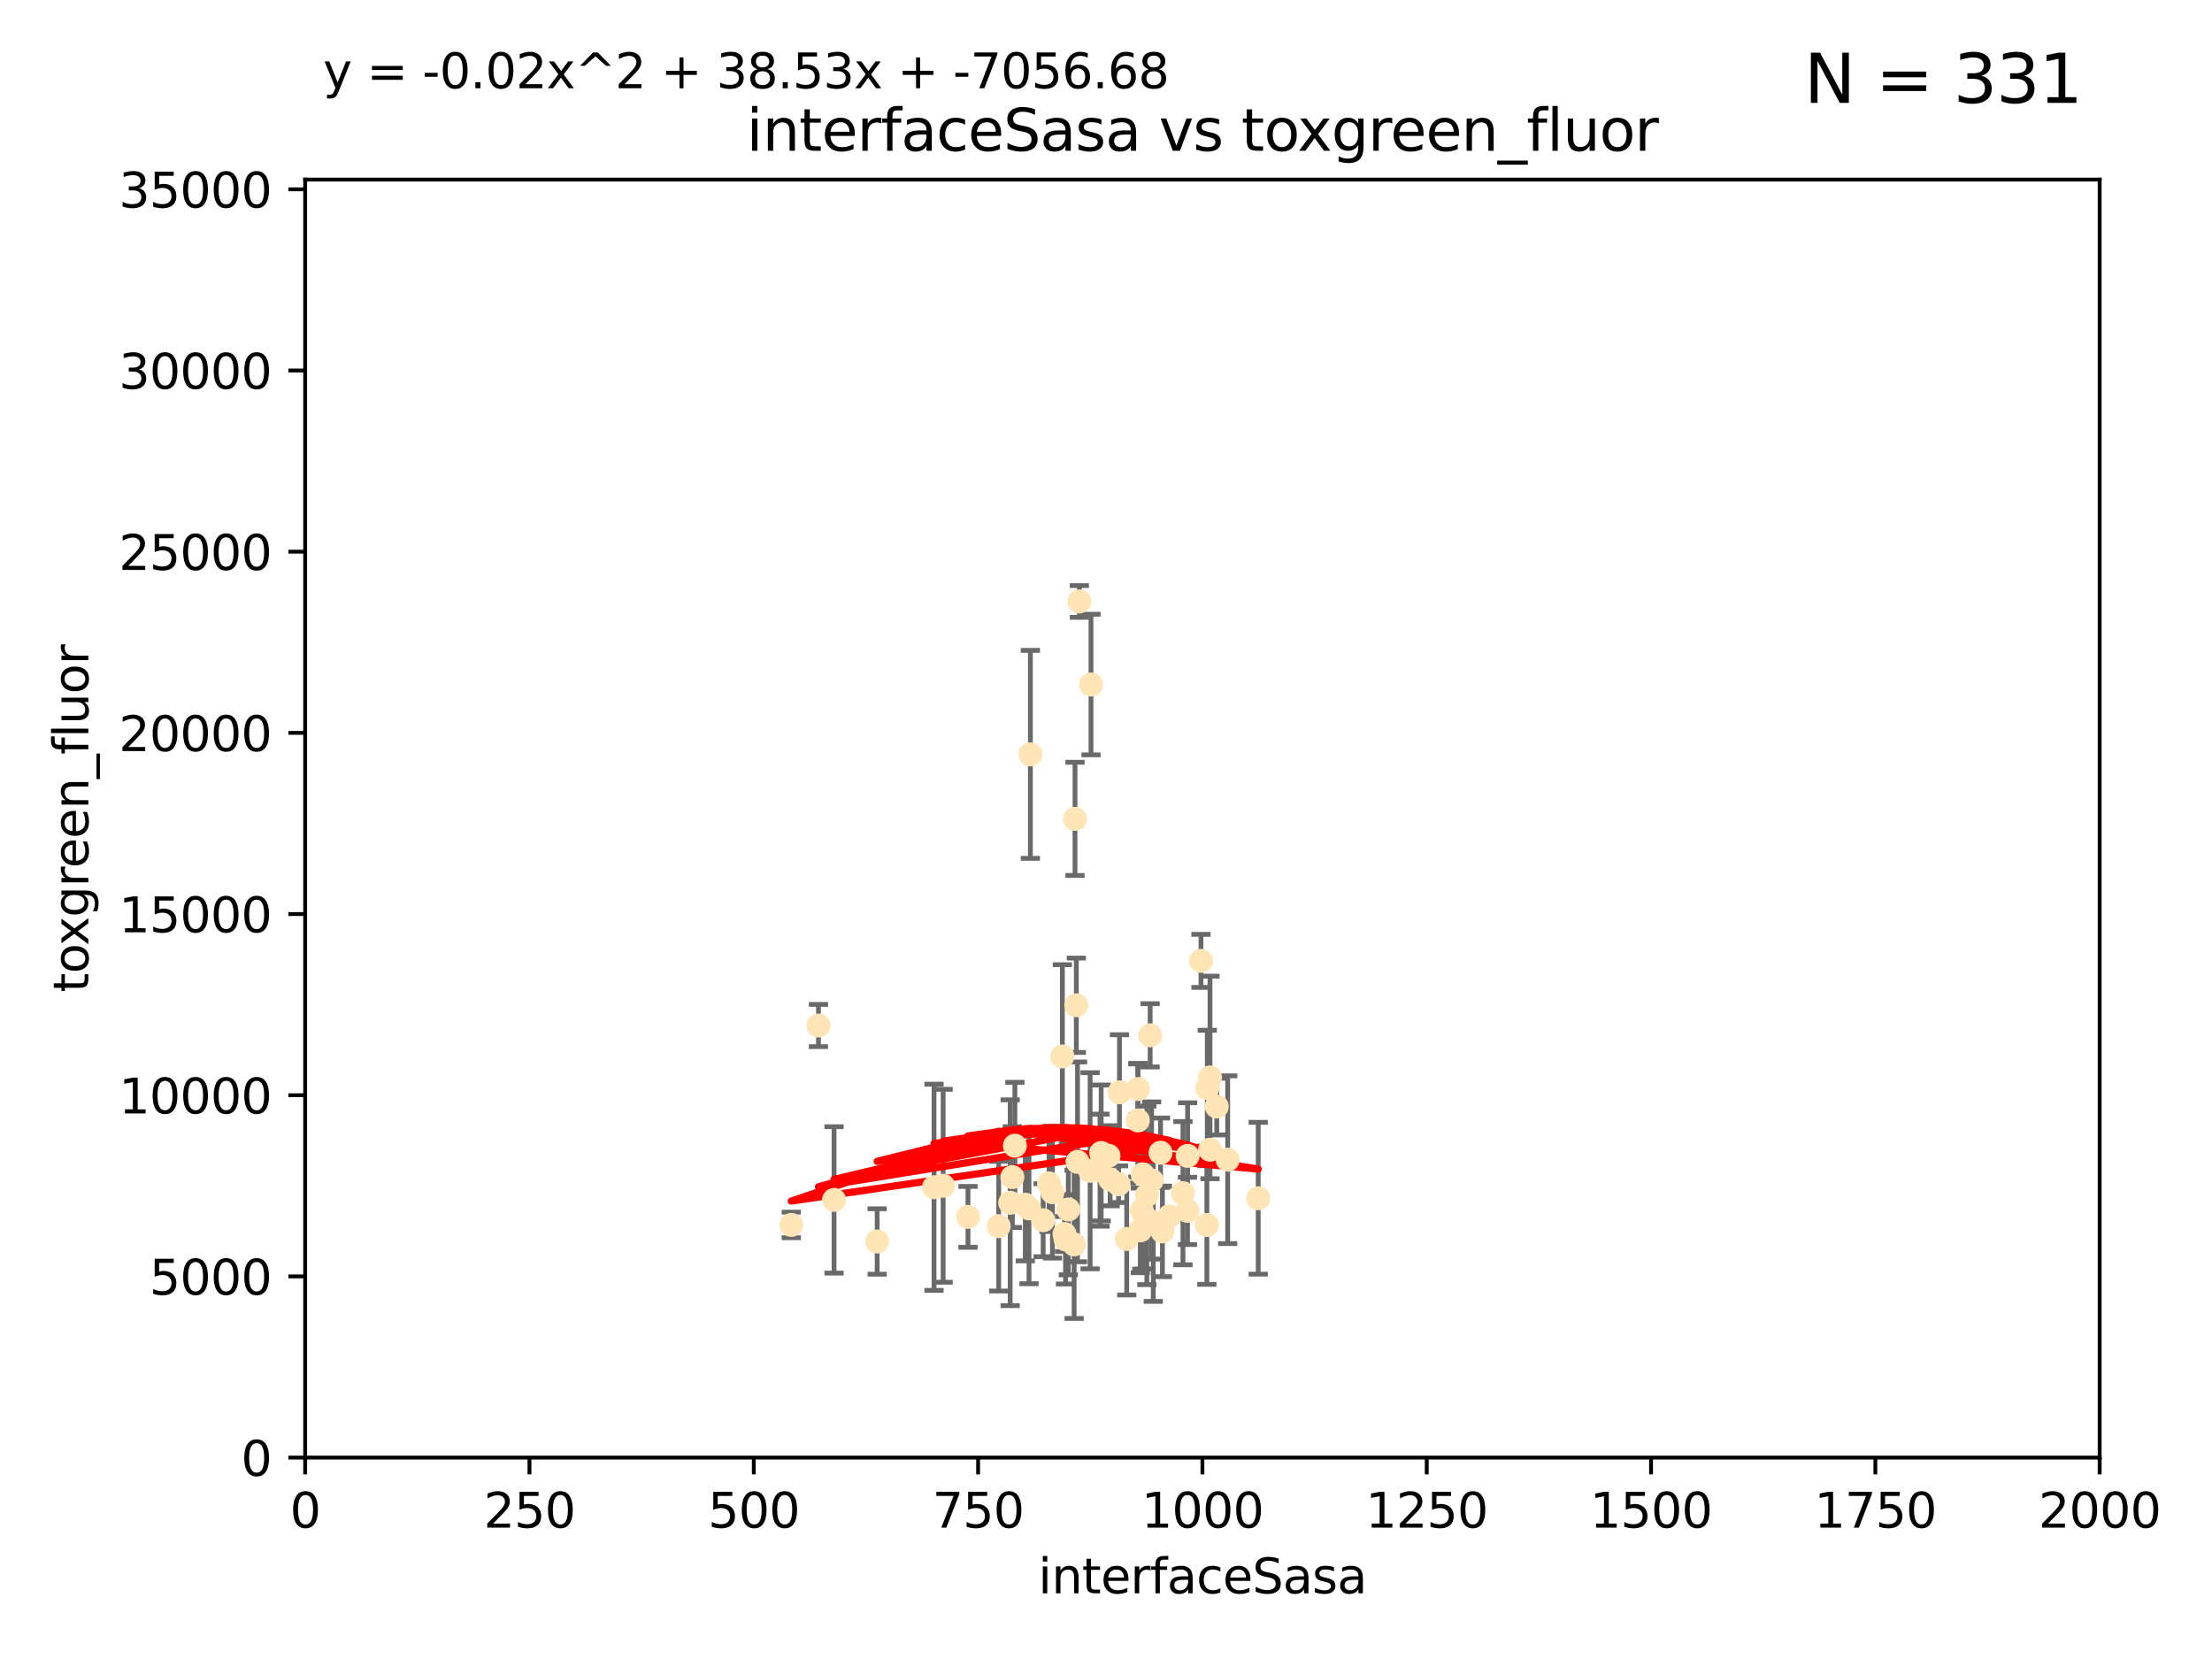<?xml version="1.0" encoding="utf-8" standalone="no"?>
<!DOCTYPE svg PUBLIC "-//W3C//DTD SVG 1.1//EN"
  "http://www.w3.org/Graphics/SVG/1.1/DTD/svg11.dtd">
<svg xmlns:xlink="http://www.w3.org/1999/xlink" width="460.8pt" height="345.6pt" viewBox="0 0 460.8 345.6" xmlns="http://www.w3.org/2000/svg" version="1.1">
 <defs>
  <style type="text/css">*{stroke-linejoin: round; stroke-linecap: butt}</style>
 </defs>
 <g id="figure_1">
  <g id="patch_1">
   <path d="M 0 345.6 
L 460.8 345.6 
L 460.8 0 
L 0 0 
z
" style="fill: #ffffff"/>
  </g>
  <g id="axes_1">
   <g id="patch_2">
    <path d="M 63.571 303.64 
L 437.4 303.64 
L 437.4 37.411 
L 63.571 37.411 
z
" style="fill: #ffffff"/>
   </g>
   <g id="PathCollection_1">
    <defs>
     <path id="m0c3962b3e9" d="M 0 1.118 
C 0.297 1.118 0.581 1 0.791 0.791 
C 1 0.581 1.118 0.297 1.118 0 
C 1.118 -0.297 1 -0.581 0.791 -0.791 
C 0.581 -1 0.297 -1.118 0 -1.118 
C -0.297 -1.118 -0.581 -1 -0.791 -0.791 
C -1 -0.581 -1.118 -0.297 -1.118 0 
C -1.118 0.297 -1 0.581 -0.791 0.791 
C -0.581 1 -0.297 1.118 0 1.118 
z
" style="stroke: #ffe4b5"/>
    </defs>
    <g clip-path="url(#p4cddb6aba0)">
     <use xlink:href="#m0c3962b3e9" x="253.473" y="230.512" style="fill: #ffe4b5; stroke: #ffe4b5"/>
     <use xlink:href="#m0c3962b3e9" x="224.852" y="125.293" style="fill: #ffe4b5; stroke: #ffe4b5"/>
     <use xlink:href="#m0c3962b3e9" x="227.273" y="142.599" style="fill: #ffe4b5; stroke: #ffe4b5"/>
     <use xlink:href="#m0c3962b3e9" x="247.374" y="252.25" style="fill: #ffe4b5; stroke: #ffe4b5"/>
     <use xlink:href="#m0c3962b3e9" x="238.555" y="253.578" style="fill: #ffe4b5; stroke: #ffe4b5"/>
     <use xlink:href="#m0c3962b3e9" x="239.596" y="215.675" style="fill: #ffe4b5; stroke: #ffe4b5"/>
     <use xlink:href="#m0c3962b3e9" x="224.217" y="209.418" style="fill: #ffe4b5; stroke: #ffe4b5"/>
     <use xlink:href="#m0c3962b3e9" x="250.185" y="200.169" style="fill: #ffe4b5; stroke: #ffe4b5"/>
     <use xlink:href="#m0c3962b3e9" x="240.248" y="254.736" style="fill: #ffe4b5; stroke: #ffe4b5"/>
     <use xlink:href="#m0c3962b3e9" x="238.048" y="244.641" style="fill: #ffe4b5; stroke: #ffe4b5"/>
     <use xlink:href="#m0c3962b3e9" x="233.018" y="246.695" style="fill: #ffe4b5; stroke: #ffe4b5"/>
     <use xlink:href="#m0c3962b3e9" x="251.411" y="255.194" style="fill: #ffe4b5; stroke: #ffe4b5"/>
     <use xlink:href="#m0c3962b3e9" x="252.078" y="239.511" style="fill: #ffe4b5; stroke: #ffe4b5"/>
     <use xlink:href="#m0c3962b3e9" x="237.861" y="252.168" style="fill: #ffe4b5; stroke: #ffe4b5"/>
     <use xlink:href="#m0c3962b3e9" x="224.465" y="242.038" style="fill: #ffe4b5; stroke: #ffe4b5"/>
     <use xlink:href="#m0c3962b3e9" x="218.533" y="246.526" style="fill: #ffe4b5; stroke: #ffe4b5"/>
     <use xlink:href="#m0c3962b3e9" x="201.651" y="253.493" style="fill: #ffe4b5; stroke: #ffe4b5"/>
     <use xlink:href="#m0c3962b3e9" x="211.421" y="238.667" style="fill: #ffe4b5; stroke: #ffe4b5"/>
     <use xlink:href="#m0c3962b3e9" x="221.312" y="220.081" style="fill: #ffe4b5; stroke: #ffe4b5"/>
     <use xlink:href="#m0c3962b3e9" x="237.058" y="226.862" style="fill: #ffe4b5; stroke: #ffe4b5"/>
     <use xlink:href="#m0c3962b3e9" x="221.764" y="257.071" style="fill: #ffe4b5; stroke: #ffe4b5"/>
     <use xlink:href="#m0c3962b3e9" x="247.402" y="240.784" style="fill: #ffe4b5; stroke: #ffe4b5"/>
     <use xlink:href="#m0c3962b3e9" x="255.751" y="241.585" style="fill: #ffe4b5; stroke: #ffe4b5"/>
     <use xlink:href="#m0c3962b3e9" x="229.159" y="243.768" style="fill: #ffe4b5; stroke: #ffe4b5"/>
     <use xlink:href="#m0c3962b3e9" x="231.261" y="245.717" style="fill: #ffe4b5; stroke: #ffe4b5"/>
     <use xlink:href="#m0c3962b3e9" x="252.065" y="224.454" style="fill: #ffe4b5; stroke: #ffe4b5"/>
     <use xlink:href="#m0c3962b3e9" x="251.502" y="226.673" style="fill: #ffe4b5; stroke: #ffe4b5"/>
     <use xlink:href="#m0c3962b3e9" x="210.895" y="245.207" style="fill: #ffe4b5; stroke: #ffe4b5"/>
     <use xlink:href="#m0c3962b3e9" x="239.906" y="245.916" style="fill: #ffe4b5; stroke: #ffe4b5"/>
     <use xlink:href="#m0c3962b3e9" x="229.394" y="240.184" style="fill: #ffe4b5; stroke: #ffe4b5"/>
     <use xlink:href="#m0c3962b3e9" x="173.746" y="249.966" style="fill: #ffe4b5; stroke: #ffe4b5"/>
     <use xlink:href="#m0c3962b3e9" x="219.247" y="248.35" style="fill: #ffe4b5; stroke: #ffe4b5"/>
     <use xlink:href="#m0c3962b3e9" x="241.762" y="240.133" style="fill: #ffe4b5; stroke: #ffe4b5"/>
     <use xlink:href="#m0c3962b3e9" x="234.716" y="258.105" style="fill: #ffe4b5; stroke: #ffe4b5"/>
     <use xlink:href="#m0c3962b3e9" x="237.033" y="233.405" style="fill: #ffe4b5; stroke: #ffe4b5"/>
     <use xlink:href="#m0c3962b3e9" x="214.649" y="157.149" style="fill: #ffe4b5; stroke: #ffe4b5"/>
     <use xlink:href="#m0c3962b3e9" x="214.363" y="251.723" style="fill: #ffe4b5; stroke: #ffe4b5"/>
     <use xlink:href="#m0c3962b3e9" x="196.473" y="247.017" style="fill: #ffe4b5; stroke: #ffe4b5"/>
     <use xlink:href="#m0c3962b3e9" x="262.108" y="249.617" style="fill: #ffe4b5; stroke: #ffe4b5"/>
     <use xlink:href="#m0c3962b3e9" x="210.441" y="250.554" style="fill: #ffe4b5; stroke: #ffe4b5"/>
     <use xlink:href="#m0c3962b3e9" x="223.944" y="170.586" style="fill: #ffe4b5; stroke: #ffe4b5"/>
     <use xlink:href="#m0c3962b3e9" x="230.927" y="240.771" style="fill: #ffe4b5; stroke: #ffe4b5"/>
     <use xlink:href="#m0c3962b3e9" x="242.155" y="256.522" style="fill: #ffe4b5; stroke: #ffe4b5"/>
     <use xlink:href="#m0c3962b3e9" x="217.308" y="254.193" style="fill: #ffe4b5; stroke: #ffe4b5"/>
     <use xlink:href="#m0c3962b3e9" x="233.207" y="227.553" style="fill: #ffe4b5; stroke: #ffe4b5"/>
     <use xlink:href="#m0c3962b3e9" x="238.906" y="249.018" style="fill: #ffe4b5; stroke: #ffe4b5"/>
     <use xlink:href="#m0c3962b3e9" x="243.585" y="253.376" style="fill: #ffe4b5; stroke: #ffe4b5"/>
     <use xlink:href="#m0c3962b3e9" x="237.544" y="256.316" style="fill: #ffe4b5; stroke: #ffe4b5"/>
     <use xlink:href="#m0c3962b3e9" x="170.501" y="213.635" style="fill: #ffe4b5; stroke: #ffe4b5"/>
     <use xlink:href="#m0c3962b3e9" x="213.589" y="250.957" style="fill: #ffe4b5; stroke: #ffe4b5"/>
     <use xlink:href="#m0c3962b3e9" x="223.762" y="259.223" style="fill: #ffe4b5; stroke: #ffe4b5"/>
     <use xlink:href="#m0c3962b3e9" x="227.093" y="243.894" style="fill: #ffe4b5; stroke: #ffe4b5"/>
     <use xlink:href="#m0c3962b3e9" x="194.576" y="247.324" style="fill: #ffe4b5; stroke: #ffe4b5"/>
     <use xlink:href="#m0c3962b3e9" x="221.968" y="258.18" style="fill: #ffe4b5; stroke: #ffe4b5"/>
     <use xlink:href="#m0c3962b3e9" x="182.727" y="258.627" style="fill: #ffe4b5; stroke: #ffe4b5"/>
     <use xlink:href="#m0c3962b3e9" x="208.05" y="255.432" style="fill: #ffe4b5; stroke: #ffe4b5"/>
     <use xlink:href="#m0c3962b3e9" x="164.838" y="255.174" style="fill: #ffe4b5; stroke: #ffe4b5"/>
     <use xlink:href="#m0c3962b3e9" x="246.431" y="248.558" style="fill: #ffe4b5; stroke: #ffe4b5"/>
     <use xlink:href="#m0c3962b3e9" x="222.546" y="251.956" style="fill: #ffe4b5; stroke: #ffe4b5"/>
    </g>
   </g>
   <g id="matplotlib.axis_1">
    <g id="xtick_1">
     <g id="line2d_1">
      <defs>
       <path id="m7c29ebf2fd" d="M 0 0 
L 0 3.5 
" style="stroke: #000000; stroke-width: 0.8"/>
      </defs>
      <g>
       <use xlink:href="#m7c29ebf2fd" x="63.571" y="303.64" style="stroke: #000000; stroke-width: 0.8"/>
      </g>
     </g>
     <g id="text_1">
      <!-- 0 -->
      <g transform="translate(60.39 318.238)scale(0.1 -0.1)">
       <defs>
        <path id="DejaVuSans-30" d="M 2034 4250 
Q 1547 4250 1301 3770 
Q 1056 3291 1056 2328 
Q 1056 1369 1301 889 
Q 1547 409 2034 409 
Q 2525 409 2770 889 
Q 3016 1369 3016 2328 
Q 3016 3291 2770 3770 
Q 2525 4250 2034 4250 
z
M 2034 4750 
Q 2819 4750 3233 4129 
Q 3647 3509 3647 2328 
Q 3647 1150 3233 529 
Q 2819 -91 2034 -91 
Q 1250 -91 836 529 
Q 422 1150 422 2328 
Q 422 3509 836 4129 
Q 1250 4750 2034 4750 
z
" transform="scale(0.016)"/>
       </defs>
       <use xlink:href="#DejaVuSans-30"/>
      </g>
     </g>
    </g>
    <g id="xtick_2">
     <g id="line2d_2">
      <g>
       <use xlink:href="#m7c29ebf2fd" x="110.3" y="303.64" style="stroke: #000000; stroke-width: 0.8"/>
      </g>
     </g>
     <g id="text_2">
      <!-- 250 -->
      <g transform="translate(100.756 318.238)scale(0.1 -0.1)">
       <defs>
        <path id="DejaVuSans-32" d="M 1228 531 
L 3431 531 
L 3431 0 
L 469 0 
L 469 531 
Q 828 903 1448 1529 
Q 2069 2156 2228 2338 
Q 2531 2678 2651 2914 
Q 2772 3150 2772 3378 
Q 2772 3750 2511 3984 
Q 2250 4219 1831 4219 
Q 1534 4219 1204 4116 
Q 875 4013 500 3803 
L 500 4441 
Q 881 4594 1212 4672 
Q 1544 4750 1819 4750 
Q 2544 4750 2975 4387 
Q 3406 4025 3406 3419 
Q 3406 3131 3298 2873 
Q 3191 2616 2906 2266 
Q 2828 2175 2409 1742 
Q 1991 1309 1228 531 
z
" transform="scale(0.016)"/>
        <path id="DejaVuSans-35" d="M 691 4666 
L 3169 4666 
L 3169 4134 
L 1269 4134 
L 1269 2991 
Q 1406 3038 1543 3061 
Q 1681 3084 1819 3084 
Q 2600 3084 3056 2656 
Q 3513 2228 3513 1497 
Q 3513 744 3044 326 
Q 2575 -91 1722 -91 
Q 1428 -91 1123 -41 
Q 819 9 494 109 
L 494 744 
Q 775 591 1075 516 
Q 1375 441 1709 441 
Q 2250 441 2565 725 
Q 2881 1009 2881 1497 
Q 2881 1984 2565 2268 
Q 2250 2553 1709 2553 
Q 1456 2553 1204 2497 
Q 953 2441 691 2322 
L 691 4666 
z
" transform="scale(0.016)"/>
       </defs>
       <use xlink:href="#DejaVuSans-32"/>
       <use xlink:href="#DejaVuSans-35" x="63.623"/>
       <use xlink:href="#DejaVuSans-30" x="127.246"/>
      </g>
     </g>
    </g>
    <g id="xtick_3">
     <g id="line2d_3">
      <g>
       <use xlink:href="#m7c29ebf2fd" x="157.028" y="303.64" style="stroke: #000000; stroke-width: 0.8"/>
      </g>
     </g>
     <g id="text_3">
      <!-- 500 -->
      <g transform="translate(147.485 318.238)scale(0.1 -0.1)">
       <use xlink:href="#DejaVuSans-35"/>
       <use xlink:href="#DejaVuSans-30" x="63.623"/>
       <use xlink:href="#DejaVuSans-30" x="127.246"/>
      </g>
     </g>
    </g>
    <g id="xtick_4">
     <g id="line2d_4">
      <g>
       <use xlink:href="#m7c29ebf2fd" x="203.757" y="303.64" style="stroke: #000000; stroke-width: 0.8"/>
      </g>
     </g>
     <g id="text_4">
      <!-- 750 -->
      <g transform="translate(194.213 318.238)scale(0.1 -0.1)">
       <defs>
        <path id="DejaVuSans-37" d="M 525 4666 
L 3525 4666 
L 3525 4397 
L 1831 0 
L 1172 0 
L 2766 4134 
L 525 4134 
L 525 4666 
z
" transform="scale(0.016)"/>
       </defs>
       <use xlink:href="#DejaVuSans-37"/>
       <use xlink:href="#DejaVuSans-35" x="63.623"/>
       <use xlink:href="#DejaVuSans-30" x="127.246"/>
      </g>
     </g>
    </g>
    <g id="xtick_5">
     <g id="line2d_5">
      <g>
       <use xlink:href="#m7c29ebf2fd" x="250.486" y="303.64" style="stroke: #000000; stroke-width: 0.8"/>
      </g>
     </g>
     <g id="text_5">
      <!-- 1000 -->
      <g transform="translate(237.761 318.238)scale(0.1 -0.1)">
       <defs>
        <path id="DejaVuSans-31" d="M 794 531 
L 1825 531 
L 1825 4091 
L 703 3866 
L 703 4441 
L 1819 4666 
L 2450 4666 
L 2450 531 
L 3481 531 
L 3481 0 
L 794 0 
L 794 531 
z
" transform="scale(0.016)"/>
       </defs>
       <use xlink:href="#DejaVuSans-31"/>
       <use xlink:href="#DejaVuSans-30" x="63.623"/>
       <use xlink:href="#DejaVuSans-30" x="127.246"/>
       <use xlink:href="#DejaVuSans-30" x="190.869"/>
      </g>
     </g>
    </g>
    <g id="xtick_6">
     <g id="line2d_6">
      <g>
       <use xlink:href="#m7c29ebf2fd" x="297.214" y="303.64" style="stroke: #000000; stroke-width: 0.8"/>
      </g>
     </g>
     <g id="text_6">
      <!-- 1250 -->
      <g transform="translate(284.489 318.238)scale(0.1 -0.1)">
       <use xlink:href="#DejaVuSans-31"/>
       <use xlink:href="#DejaVuSans-32" x="63.623"/>
       <use xlink:href="#DejaVuSans-35" x="127.246"/>
       <use xlink:href="#DejaVuSans-30" x="190.869"/>
      </g>
     </g>
    </g>
    <g id="xtick_7">
     <g id="line2d_7">
      <g>
       <use xlink:href="#m7c29ebf2fd" x="343.943" y="303.64" style="stroke: #000000; stroke-width: 0.8"/>
      </g>
     </g>
     <g id="text_7">
      <!-- 1500 -->
      <g transform="translate(331.218 318.238)scale(0.1 -0.1)">
       <use xlink:href="#DejaVuSans-31"/>
       <use xlink:href="#DejaVuSans-35" x="63.623"/>
       <use xlink:href="#DejaVuSans-30" x="127.246"/>
       <use xlink:href="#DejaVuSans-30" x="190.869"/>
      </g>
     </g>
    </g>
    <g id="xtick_8">
     <g id="line2d_8">
      <g>
       <use xlink:href="#m7c29ebf2fd" x="390.671" y="303.64" style="stroke: #000000; stroke-width: 0.8"/>
      </g>
     </g>
     <g id="text_8">
      <!-- 1750 -->
      <g transform="translate(377.946 318.238)scale(0.1 -0.1)">
       <use xlink:href="#DejaVuSans-31"/>
       <use xlink:href="#DejaVuSans-37" x="63.623"/>
       <use xlink:href="#DejaVuSans-35" x="127.246"/>
       <use xlink:href="#DejaVuSans-30" x="190.869"/>
      </g>
     </g>
    </g>
    <g id="xtick_9">
     <g id="line2d_9">
      <g>
       <use xlink:href="#m7c29ebf2fd" x="437.4" y="303.64" style="stroke: #000000; stroke-width: 0.8"/>
      </g>
     </g>
     <g id="text_9">
      <!-- 2000 -->
      <g transform="translate(424.675 318.238)scale(0.1 -0.1)">
       <use xlink:href="#DejaVuSans-32"/>
       <use xlink:href="#DejaVuSans-30" x="63.623"/>
       <use xlink:href="#DejaVuSans-30" x="127.246"/>
       <use xlink:href="#DejaVuSans-30" x="190.869"/>
      </g>
     </g>
    </g>
    <g id="text_10">
     <!-- interfaceSasa -->
     <g transform="translate(216.279 331.917)scale(0.1 -0.1)">
      <defs>
       <path id="DejaVuSans-69" d="M 603 3500 
L 1178 3500 
L 1178 0 
L 603 0 
L 603 3500 
z
M 603 4863 
L 1178 4863 
L 1178 4134 
L 603 4134 
L 603 4863 
z
" transform="scale(0.016)"/>
       <path id="DejaVuSans-6e" d="M 3513 2113 
L 3513 0 
L 2938 0 
L 2938 2094 
Q 2938 2591 2744 2837 
Q 2550 3084 2163 3084 
Q 1697 3084 1428 2787 
Q 1159 2491 1159 1978 
L 1159 0 
L 581 0 
L 581 3500 
L 1159 3500 
L 1159 2956 
Q 1366 3272 1645 3428 
Q 1925 3584 2291 3584 
Q 2894 3584 3203 3211 
Q 3513 2838 3513 2113 
z
" transform="scale(0.016)"/>
       <path id="DejaVuSans-74" d="M 1172 4494 
L 1172 3500 
L 2356 3500 
L 2356 3053 
L 1172 3053 
L 1172 1153 
Q 1172 725 1289 603 
Q 1406 481 1766 481 
L 2356 481 
L 2356 0 
L 1766 0 
Q 1100 0 847 248 
Q 594 497 594 1153 
L 594 3053 
L 172 3053 
L 172 3500 
L 594 3500 
L 594 4494 
L 1172 4494 
z
" transform="scale(0.016)"/>
       <path id="DejaVuSans-65" d="M 3597 1894 
L 3597 1613 
L 953 1613 
Q 991 1019 1311 708 
Q 1631 397 2203 397 
Q 2534 397 2845 478 
Q 3156 559 3463 722 
L 3463 178 
Q 3153 47 2828 -22 
Q 2503 -91 2169 -91 
Q 1331 -91 842 396 
Q 353 884 353 1716 
Q 353 2575 817 3079 
Q 1281 3584 2069 3584 
Q 2775 3584 3186 3129 
Q 3597 2675 3597 1894 
z
M 3022 2063 
Q 3016 2534 2758 2815 
Q 2500 3097 2075 3097 
Q 1594 3097 1305 2825 
Q 1016 2553 972 2059 
L 3022 2063 
z
" transform="scale(0.016)"/>
       <path id="DejaVuSans-72" d="M 2631 2963 
Q 2534 3019 2420 3045 
Q 2306 3072 2169 3072 
Q 1681 3072 1420 2755 
Q 1159 2438 1159 1844 
L 1159 0 
L 581 0 
L 581 3500 
L 1159 3500 
L 1159 2956 
Q 1341 3275 1631 3429 
Q 1922 3584 2338 3584 
Q 2397 3584 2469 3576 
Q 2541 3569 2628 3553 
L 2631 2963 
z
" transform="scale(0.016)"/>
       <path id="DejaVuSans-66" d="M 2375 4863 
L 2375 4384 
L 1825 4384 
Q 1516 4384 1395 4259 
Q 1275 4134 1275 3809 
L 1275 3500 
L 2222 3500 
L 2222 3053 
L 1275 3053 
L 1275 0 
L 697 0 
L 697 3053 
L 147 3053 
L 147 3500 
L 697 3500 
L 697 3744 
Q 697 4328 969 4595 
Q 1241 4863 1831 4863 
L 2375 4863 
z
" transform="scale(0.016)"/>
       <path id="DejaVuSans-61" d="M 2194 1759 
Q 1497 1759 1228 1600 
Q 959 1441 959 1056 
Q 959 750 1161 570 
Q 1363 391 1709 391 
Q 2188 391 2477 730 
Q 2766 1069 2766 1631 
L 2766 1759 
L 2194 1759 
z
M 3341 1997 
L 3341 0 
L 2766 0 
L 2766 531 
Q 2569 213 2275 61 
Q 1981 -91 1556 -91 
Q 1019 -91 701 211 
Q 384 513 384 1019 
Q 384 1609 779 1909 
Q 1175 2209 1959 2209 
L 2766 2209 
L 2766 2266 
Q 2766 2663 2505 2880 
Q 2244 3097 1772 3097 
Q 1472 3097 1187 3025 
Q 903 2953 641 2809 
L 641 3341 
Q 956 3463 1253 3523 
Q 1550 3584 1831 3584 
Q 2591 3584 2966 3190 
Q 3341 2797 3341 1997 
z
" transform="scale(0.016)"/>
       <path id="DejaVuSans-63" d="M 3122 3366 
L 3122 2828 
Q 2878 2963 2633 3030 
Q 2388 3097 2138 3097 
Q 1578 3097 1268 2742 
Q 959 2388 959 1747 
Q 959 1106 1268 751 
Q 1578 397 2138 397 
Q 2388 397 2633 464 
Q 2878 531 3122 666 
L 3122 134 
Q 2881 22 2623 -34 
Q 2366 -91 2075 -91 
Q 1284 -91 818 406 
Q 353 903 353 1747 
Q 353 2603 823 3093 
Q 1294 3584 2113 3584 
Q 2378 3584 2631 3529 
Q 2884 3475 3122 3366 
z
" transform="scale(0.016)"/>
       <path id="DejaVuSans-53" d="M 3425 4513 
L 3425 3897 
Q 3066 4069 2747 4153 
Q 2428 4238 2131 4238 
Q 1616 4238 1336 4038 
Q 1056 3838 1056 3469 
Q 1056 3159 1242 3001 
Q 1428 2844 1947 2747 
L 2328 2669 
Q 3034 2534 3370 2195 
Q 3706 1856 3706 1288 
Q 3706 609 3251 259 
Q 2797 -91 1919 -91 
Q 1588 -91 1214 -16 
Q 841 59 441 206 
L 441 856 
Q 825 641 1194 531 
Q 1563 422 1919 422 
Q 2459 422 2753 634 
Q 3047 847 3047 1241 
Q 3047 1584 2836 1778 
Q 2625 1972 2144 2069 
L 1759 2144 
Q 1053 2284 737 2584 
Q 422 2884 422 3419 
Q 422 4038 858 4394 
Q 1294 4750 2059 4750 
Q 2388 4750 2728 4690 
Q 3069 4631 3425 4513 
z
" transform="scale(0.016)"/>
       <path id="DejaVuSans-73" d="M 2834 3397 
L 2834 2853 
Q 2591 2978 2328 3040 
Q 2066 3103 1784 3103 
Q 1356 3103 1142 2972 
Q 928 2841 928 2578 
Q 928 2378 1081 2264 
Q 1234 2150 1697 2047 
L 1894 2003 
Q 2506 1872 2764 1633 
Q 3022 1394 3022 966 
Q 3022 478 2636 193 
Q 2250 -91 1575 -91 
Q 1294 -91 989 -36 
Q 684 19 347 128 
L 347 722 
Q 666 556 975 473 
Q 1284 391 1588 391 
Q 1994 391 2212 530 
Q 2431 669 2431 922 
Q 2431 1156 2273 1281 
Q 2116 1406 1581 1522 
L 1381 1569 
Q 847 1681 609 1914 
Q 372 2147 372 2553 
Q 372 3047 722 3315 
Q 1072 3584 1716 3584 
Q 2034 3584 2315 3537 
Q 2597 3491 2834 3397 
z
" transform="scale(0.016)"/>
      </defs>
      <use xlink:href="#DejaVuSans-69"/>
      <use xlink:href="#DejaVuSans-6e" x="27.783"/>
      <use xlink:href="#DejaVuSans-74" x="91.162"/>
      <use xlink:href="#DejaVuSans-65" x="130.371"/>
      <use xlink:href="#DejaVuSans-72" x="191.895"/>
      <use xlink:href="#DejaVuSans-66" x="233.008"/>
      <use xlink:href="#DejaVuSans-61" x="268.213"/>
      <use xlink:href="#DejaVuSans-63" x="329.492"/>
      <use xlink:href="#DejaVuSans-65" x="384.473"/>
      <use xlink:href="#DejaVuSans-53" x="445.996"/>
      <use xlink:href="#DejaVuSans-61" x="509.473"/>
      <use xlink:href="#DejaVuSans-73" x="570.752"/>
      <use xlink:href="#DejaVuSans-61" x="622.852"/>
     </g>
    </g>
   </g>
   <g id="matplotlib.axis_2">
    <g id="ytick_1">
     <g id="line2d_10">
      <defs>
       <path id="m3dd1a365d6" d="M 0 0 
L -3.5 0 
" style="stroke: #000000; stroke-width: 0.8"/>
      </defs>
      <g>
       <use xlink:href="#m3dd1a365d6" x="63.571" y="303.64" style="stroke: #000000; stroke-width: 0.8"/>
      </g>
     </g>
     <g id="text_11">
      <!-- 0 -->
      <g transform="translate(50.209 307.439)scale(0.1 -0.1)">
       <use xlink:href="#DejaVuSans-30"/>
      </g>
     </g>
    </g>
    <g id="ytick_2">
     <g id="line2d_11">
      <g>
       <use xlink:href="#m3dd1a365d6" x="63.571" y="265.897" style="stroke: #000000; stroke-width: 0.8"/>
      </g>
     </g>
     <g id="text_12">
      <!-- 5000 -->
      <g transform="translate(31.121 269.696)scale(0.1 -0.1)">
       <use xlink:href="#DejaVuSans-35"/>
       <use xlink:href="#DejaVuSans-30" x="63.623"/>
       <use xlink:href="#DejaVuSans-30" x="127.246"/>
       <use xlink:href="#DejaVuSans-30" x="190.869"/>
      </g>
     </g>
    </g>
    <g id="ytick_3">
     <g id="line2d_12">
      <g>
       <use xlink:href="#m3dd1a365d6" x="63.571" y="228.154" style="stroke: #000000; stroke-width: 0.8"/>
      </g>
     </g>
     <g id="text_13">
      <!-- 10000 -->
      <g transform="translate(24.759 231.953)scale(0.1 -0.1)">
       <use xlink:href="#DejaVuSans-31"/>
       <use xlink:href="#DejaVuSans-30" x="63.623"/>
       <use xlink:href="#DejaVuSans-30" x="127.246"/>
       <use xlink:href="#DejaVuSans-30" x="190.869"/>
       <use xlink:href="#DejaVuSans-30" x="254.492"/>
      </g>
     </g>
    </g>
    <g id="ytick_4">
     <g id="line2d_13">
      <g>
       <use xlink:href="#m3dd1a365d6" x="63.571" y="190.411" style="stroke: #000000; stroke-width: 0.8"/>
      </g>
     </g>
     <g id="text_14">
      <!-- 15000 -->
      <g transform="translate(24.759 194.21)scale(0.1 -0.1)">
       <use xlink:href="#DejaVuSans-31"/>
       <use xlink:href="#DejaVuSans-35" x="63.623"/>
       <use xlink:href="#DejaVuSans-30" x="127.246"/>
       <use xlink:href="#DejaVuSans-30" x="190.869"/>
       <use xlink:href="#DejaVuSans-30" x="254.492"/>
      </g>
     </g>
    </g>
    <g id="ytick_5">
     <g id="line2d_14">
      <g>
       <use xlink:href="#m3dd1a365d6" x="63.571" y="152.668" style="stroke: #000000; stroke-width: 0.8"/>
      </g>
     </g>
     <g id="text_15">
      <!-- 20000 -->
      <g transform="translate(24.759 156.467)scale(0.1 -0.1)">
       <use xlink:href="#DejaVuSans-32"/>
       <use xlink:href="#DejaVuSans-30" x="63.623"/>
       <use xlink:href="#DejaVuSans-30" x="127.246"/>
       <use xlink:href="#DejaVuSans-30" x="190.869"/>
       <use xlink:href="#DejaVuSans-30" x="254.492"/>
      </g>
     </g>
    </g>
    <g id="ytick_6">
     <g id="line2d_15">
      <g>
       <use xlink:href="#m3dd1a365d6" x="63.571" y="114.925" style="stroke: #000000; stroke-width: 0.8"/>
      </g>
     </g>
     <g id="text_16">
      <!-- 25000 -->
      <g transform="translate(24.759 118.724)scale(0.1 -0.1)">
       <use xlink:href="#DejaVuSans-32"/>
       <use xlink:href="#DejaVuSans-35" x="63.623"/>
       <use xlink:href="#DejaVuSans-30" x="127.246"/>
       <use xlink:href="#DejaVuSans-30" x="190.869"/>
       <use xlink:href="#DejaVuSans-30" x="254.492"/>
      </g>
     </g>
    </g>
    <g id="ytick_7">
     <g id="line2d_16">
      <g>
       <use xlink:href="#m3dd1a365d6" x="63.571" y="77.181" style="stroke: #000000; stroke-width: 0.8"/>
      </g>
     </g>
     <g id="text_17">
      <!-- 30000 -->
      <g transform="translate(24.759 80.981)scale(0.1 -0.1)">
       <defs>
        <path id="DejaVuSans-33" d="M 2597 2516 
Q 3050 2419 3304 2112 
Q 3559 1806 3559 1356 
Q 3559 666 3084 287 
Q 2609 -91 1734 -91 
Q 1441 -91 1130 -33 
Q 819 25 488 141 
L 488 750 
Q 750 597 1062 519 
Q 1375 441 1716 441 
Q 2309 441 2620 675 
Q 2931 909 2931 1356 
Q 2931 1769 2642 2001 
Q 2353 2234 1838 2234 
L 1294 2234 
L 1294 2753 
L 1863 2753 
Q 2328 2753 2575 2939 
Q 2822 3125 2822 3475 
Q 2822 3834 2567 4026 
Q 2313 4219 1838 4219 
Q 1578 4219 1281 4162 
Q 984 4106 628 3988 
L 628 4550 
Q 988 4650 1302 4700 
Q 1616 4750 1894 4750 
Q 2613 4750 3031 4423 
Q 3450 4097 3450 3541 
Q 3450 3153 3228 2886 
Q 3006 2619 2597 2516 
z
" transform="scale(0.016)"/>
       </defs>
       <use xlink:href="#DejaVuSans-33"/>
       <use xlink:href="#DejaVuSans-30" x="63.623"/>
       <use xlink:href="#DejaVuSans-30" x="127.246"/>
       <use xlink:href="#DejaVuSans-30" x="190.869"/>
       <use xlink:href="#DejaVuSans-30" x="254.492"/>
      </g>
     </g>
    </g>
    <g id="ytick_8">
     <g id="line2d_17">
      <g>
       <use xlink:href="#m3dd1a365d6" x="63.571" y="39.438" style="stroke: #000000; stroke-width: 0.8"/>
      </g>
     </g>
     <g id="text_18">
      <!-- 35000 -->
      <g transform="translate(24.759 43.238)scale(0.1 -0.1)">
       <use xlink:href="#DejaVuSans-33"/>
       <use xlink:href="#DejaVuSans-35" x="63.623"/>
       <use xlink:href="#DejaVuSans-30" x="127.246"/>
       <use xlink:href="#DejaVuSans-30" x="190.869"/>
       <use xlink:href="#DejaVuSans-30" x="254.492"/>
      </g>
     </g>
    </g>
    <g id="text_19">
     <!-- toxgreen_fluor -->
     <g transform="translate(18.401 206.72)rotate(-90)scale(0.1 -0.1)">
      <defs>
       <path id="DejaVuSans-6f" d="M 1959 3097 
Q 1497 3097 1228 2736 
Q 959 2375 959 1747 
Q 959 1119 1226 758 
Q 1494 397 1959 397 
Q 2419 397 2687 759 
Q 2956 1122 2956 1747 
Q 2956 2369 2687 2733 
Q 2419 3097 1959 3097 
z
M 1959 3584 
Q 2709 3584 3137 3096 
Q 3566 2609 3566 1747 
Q 3566 888 3137 398 
Q 2709 -91 1959 -91 
Q 1206 -91 779 398 
Q 353 888 353 1747 
Q 353 2609 779 3096 
Q 1206 3584 1959 3584 
z
" transform="scale(0.016)"/>
       <path id="DejaVuSans-78" d="M 3513 3500 
L 2247 1797 
L 3578 0 
L 2900 0 
L 1881 1375 
L 863 0 
L 184 0 
L 1544 1831 
L 300 3500 
L 978 3500 
L 1906 2253 
L 2834 3500 
L 3513 3500 
z
" transform="scale(0.016)"/>
       <path id="DejaVuSans-67" d="M 2906 1791 
Q 2906 2416 2648 2759 
Q 2391 3103 1925 3103 
Q 1463 3103 1205 2759 
Q 947 2416 947 1791 
Q 947 1169 1205 825 
Q 1463 481 1925 481 
Q 2391 481 2648 825 
Q 2906 1169 2906 1791 
z
M 3481 434 
Q 3481 -459 3084 -895 
Q 2688 -1331 1869 -1331 
Q 1566 -1331 1297 -1286 
Q 1028 -1241 775 -1147 
L 775 -588 
Q 1028 -725 1275 -790 
Q 1522 -856 1778 -856 
Q 2344 -856 2625 -561 
Q 2906 -266 2906 331 
L 2906 616 
Q 2728 306 2450 153 
Q 2172 0 1784 0 
Q 1141 0 747 490 
Q 353 981 353 1791 
Q 353 2603 747 3093 
Q 1141 3584 1784 3584 
Q 2172 3584 2450 3431 
Q 2728 3278 2906 2969 
L 2906 3500 
L 3481 3500 
L 3481 434 
z
" transform="scale(0.016)"/>
       <path id="DejaVuSans-5f" d="M 3263 -1063 
L 3263 -1509 
L -63 -1509 
L -63 -1063 
L 3263 -1063 
z
" transform="scale(0.016)"/>
       <path id="DejaVuSans-6c" d="M 603 4863 
L 1178 4863 
L 1178 0 
L 603 0 
L 603 4863 
z
" transform="scale(0.016)"/>
       <path id="DejaVuSans-75" d="M 544 1381 
L 544 3500 
L 1119 3500 
L 1119 1403 
Q 1119 906 1312 657 
Q 1506 409 1894 409 
Q 2359 409 2629 706 
Q 2900 1003 2900 1516 
L 2900 3500 
L 3475 3500 
L 3475 0 
L 2900 0 
L 2900 538 
Q 2691 219 2414 64 
Q 2138 -91 1772 -91 
Q 1169 -91 856 284 
Q 544 659 544 1381 
z
M 1991 3584 
L 1991 3584 
z
" transform="scale(0.016)"/>
      </defs>
      <use xlink:href="#DejaVuSans-74"/>
      <use xlink:href="#DejaVuSans-6f" x="39.209"/>
      <use xlink:href="#DejaVuSans-78" x="97.266"/>
      <use xlink:href="#DejaVuSans-67" x="156.445"/>
      <use xlink:href="#DejaVuSans-72" x="219.922"/>
      <use xlink:href="#DejaVuSans-65" x="258.785"/>
      <use xlink:href="#DejaVuSans-65" x="320.309"/>
      <use xlink:href="#DejaVuSans-6e" x="381.832"/>
      <use xlink:href="#DejaVuSans-5f" x="445.211"/>
      <use xlink:href="#DejaVuSans-66" x="495.211"/>
      <use xlink:href="#DejaVuSans-6c" x="530.416"/>
      <use xlink:href="#DejaVuSans-75" x="558.199"/>
      <use xlink:href="#DejaVuSans-6f" x="621.578"/>
      <use xlink:href="#DejaVuSans-72" x="682.76"/>
     </g>
    </g>
   </g>
   <g id="LineCollection_1">
    <path d="M 253.473 236.426 
L 253.473 224.599 
" clip-path="url(#p4cddb6aba0)" style="fill: none; stroke: #696969"/>
    <path d="M 224.852 128.597 
L 224.852 121.989 
" clip-path="url(#p4cddb6aba0)" style="fill: none; stroke: #696969"/>
    <path d="M 227.273 157.242 
L 227.273 127.957 
" clip-path="url(#p4cddb6aba0)" style="fill: none; stroke: #696969"/>
    <path d="M 247.374 259.258 
L 247.374 245.242 
" clip-path="url(#p4cddb6aba0)" style="fill: none; stroke: #696969"/>
    <path d="M 238.555 264.386 
L 238.555 242.77 
" clip-path="url(#p4cddb6aba0)" style="fill: none; stroke: #696969"/>
    <path d="M 239.596 222.264 
L 239.596 209.086 
" clip-path="url(#p4cddb6aba0)" style="fill: none; stroke: #696969"/>
    <path d="M 224.217 219.25 
L 224.217 199.587 
" clip-path="url(#p4cddb6aba0)" style="fill: none; stroke: #696969"/>
    <path d="M 250.185 205.695 
L 250.185 194.642 
" clip-path="url(#p4cddb6aba0)" style="fill: none; stroke: #696969"/>
    <path d="M 240.248 271.106 
L 240.248 238.366 
" clip-path="url(#p4cddb6aba0)" style="fill: none; stroke: #696969"/>
    <path d="M 238.048 255.534 
L 238.048 233.749 
" clip-path="url(#p4cddb6aba0)" style="fill: none; stroke: #696969"/>
    <path d="M 233.018 250.509 
L 233.018 242.881 
" clip-path="url(#p4cddb6aba0)" style="fill: none; stroke: #696969"/>
    <path d="M 251.411 267.551 
L 251.411 242.837 
" clip-path="url(#p4cddb6aba0)" style="fill: none; stroke: #696969"/>
    <path d="M 252.078 239.932 
L 252.078 239.091 
" clip-path="url(#p4cddb6aba0)" style="fill: none; stroke: #696969"/>
    <path d="M 237.861 264.37 
L 237.861 239.965 
" clip-path="url(#p4cddb6aba0)" style="fill: none; stroke: #696969"/>
    <path d="M 224.465 262.845 
L 224.465 221.231 
" clip-path="url(#p4cddb6aba0)" style="fill: none; stroke: #696969"/>
    <path d="M 218.533 256.54 
L 218.533 236.513 
" clip-path="url(#p4cddb6aba0)" style="fill: none; stroke: #696969"/>
    <path d="M 201.651 259.828 
L 201.651 247.157 
" clip-path="url(#p4cddb6aba0)" style="fill: none; stroke: #696969"/>
    <path d="M 211.421 251.868 
L 211.421 225.466 
" clip-path="url(#p4cddb6aba0)" style="fill: none; stroke: #696969"/>
    <path d="M 221.312 239.201 
L 221.312 200.961 
" clip-path="url(#p4cddb6aba0)" style="fill: none; stroke: #696969"/>
    <path d="M 237.058 232.203 
L 237.058 221.521 
" clip-path="url(#p4cddb6aba0)" style="fill: none; stroke: #696969"/>
    <path d="M 221.764 260.724 
L 221.764 253.419 
" clip-path="url(#p4cddb6aba0)" style="fill: none; stroke: #696969"/>
    <path d="M 247.402 251.834 
L 247.402 229.733 
" clip-path="url(#p4cddb6aba0)" style="fill: none; stroke: #696969"/>
    <path d="M 255.751 259.058 
L 255.751 224.112 
" clip-path="url(#p4cddb6aba0)" style="fill: none; stroke: #696969"/>
    <path d="M 229.159 255.44 
L 229.159 232.096 
" clip-path="url(#p4cddb6aba0)" style="fill: none; stroke: #696969"/>
    <path d="M 231.261 251.194 
L 231.261 240.24 
" clip-path="url(#p4cddb6aba0)" style="fill: none; stroke: #696969"/>
    <path d="M 252.065 245.552 
L 252.065 203.356 
" clip-path="url(#p4cddb6aba0)" style="fill: none; stroke: #696969"/>
    <path d="M 251.502 238.721 
L 251.502 214.624 
" clip-path="url(#p4cddb6aba0)" style="fill: none; stroke: #696969"/>
    <path d="M 210.895 255.702 
L 210.895 234.711 
" clip-path="url(#p4cddb6aba0)" style="fill: none; stroke: #696969"/>
    <path d="M 239.906 262.289 
L 239.906 229.543 
" clip-path="url(#p4cddb6aba0)" style="fill: none; stroke: #696969"/>
    <path d="M 229.394 254.343 
L 229.394 226.025 
" clip-path="url(#p4cddb6aba0)" style="fill: none; stroke: #696969"/>
    <path d="M 173.746 265.213 
L 173.746 234.719 
" clip-path="url(#p4cddb6aba0)" style="fill: none; stroke: #696969"/>
    <path d="M 219.247 262.081 
L 219.247 234.618 
" clip-path="url(#p4cddb6aba0)" style="fill: none; stroke: #696969"/>
    <path d="M 241.762 247.36 
L 241.762 232.905 
" clip-path="url(#p4cddb6aba0)" style="fill: none; stroke: #696969"/>
    <path d="M 234.716 269.761 
L 234.716 246.448 
" clip-path="url(#p4cddb6aba0)" style="fill: none; stroke: #696969"/>
    <path d="M 237.033 245.177 
L 237.033 221.633 
" clip-path="url(#p4cddb6aba0)" style="fill: none; stroke: #696969"/>
    <path d="M 214.649 178.811 
L 214.649 135.488 
" clip-path="url(#p4cddb6aba0)" style="fill: none; stroke: #696969"/>
    <path d="M 214.363 267.424 
L 214.363 236.021 
" clip-path="url(#p4cddb6aba0)" style="fill: none; stroke: #696969"/>
    <path d="M 196.473 267.112 
L 196.473 226.923 
" clip-path="url(#p4cddb6aba0)" style="fill: none; stroke: #696969"/>
    <path d="M 262.108 265.429 
L 262.108 233.805 
" clip-path="url(#p4cddb6aba0)" style="fill: none; stroke: #696969"/>
    <path d="M 210.441 271.991 
L 210.441 229.116 
" clip-path="url(#p4cddb6aba0)" style="fill: none; stroke: #696969"/>
    <path d="M 223.944 182.373 
L 223.944 158.798 
" clip-path="url(#p4cddb6aba0)" style="fill: none; stroke: #696969"/>
    <path d="M 230.927 247.039 
L 230.927 234.502 
" clip-path="url(#p4cddb6aba0)" style="fill: none; stroke: #696969"/>
    <path d="M 242.155 265.958 
L 242.155 247.086 
" clip-path="url(#p4cddb6aba0)" style="fill: none; stroke: #696969"/>
    <path d="M 217.308 261.798 
L 217.308 246.587 
" clip-path="url(#p4cddb6aba0)" style="fill: none; stroke: #696969"/>
    <path d="M 233.207 239.549 
L 233.207 215.557 
" clip-path="url(#p4cddb6aba0)" style="fill: none; stroke: #696969"/>
    <path d="M 238.906 267.609 
L 238.906 230.427 
" clip-path="url(#p4cddb6aba0)" style="fill: none; stroke: #696969"/>
    <path d="M 243.585 254.397 
L 243.585 252.356 
" clip-path="url(#p4cddb6aba0)" style="fill: none; stroke: #696969"/>
    <path d="M 237.544 265.132 
L 237.544 247.5 
" clip-path="url(#p4cddb6aba0)" style="fill: none; stroke: #696969"/>
    <path d="M 170.501 218.032 
L 170.501 209.238 
" clip-path="url(#p4cddb6aba0)" style="fill: none; stroke: #696969"/>
    <path d="M 213.589 262.66 
L 213.589 239.253 
" clip-path="url(#p4cddb6aba0)" style="fill: none; stroke: #696969"/>
    <path d="M 223.762 274.655 
L 223.762 243.79 
" clip-path="url(#p4cddb6aba0)" style="fill: none; stroke: #696969"/>
    <path d="M 227.093 264.324 
L 227.093 223.463 
" clip-path="url(#p4cddb6aba0)" style="fill: none; stroke: #696969"/>
    <path d="M 194.576 268.803 
L 194.576 225.846 
" clip-path="url(#p4cddb6aba0)" style="fill: none; stroke: #696969"/>
    <path d="M 221.968 267.48 
L 221.968 248.88 
" clip-path="url(#p4cddb6aba0)" style="fill: none; stroke: #696969"/>
    <path d="M 182.727 265.443 
L 182.727 251.811 
" clip-path="url(#p4cddb6aba0)" style="fill: none; stroke: #696969"/>
    <path d="M 208.05 268.944 
L 208.05 241.92 
" clip-path="url(#p4cddb6aba0)" style="fill: none; stroke: #696969"/>
    <path d="M 164.838 257.838 
L 164.838 252.509 
" clip-path="url(#p4cddb6aba0)" style="fill: none; stroke: #696969"/>
    <path d="M 246.431 263.478 
L 246.431 233.639 
" clip-path="url(#p4cddb6aba0)" style="fill: none; stroke: #696969"/>
    <path d="M 222.546 265.567 
L 222.546 238.345 
" clip-path="url(#p4cddb6aba0)" style="fill: none; stroke: #696969"/>
   </g>
   <g id="line2d_18">
    <defs>
     <path id="m0f8bd3504b" d="M 2 0 
L -2 -0 
" style="stroke: #696969"/>
    </defs>
    <g clip-path="url(#p4cddb6aba0)">
     <use xlink:href="#m0f8bd3504b" x="253.473" y="236.426" style="fill: #696969; stroke: #696969"/>
     <use xlink:href="#m0f8bd3504b" x="224.852" y="128.597" style="fill: #696969; stroke: #696969"/>
     <use xlink:href="#m0f8bd3504b" x="227.273" y="157.242" style="fill: #696969; stroke: #696969"/>
     <use xlink:href="#m0f8bd3504b" x="247.374" y="259.258" style="fill: #696969; stroke: #696969"/>
     <use xlink:href="#m0f8bd3504b" x="238.555" y="264.386" style="fill: #696969; stroke: #696969"/>
     <use xlink:href="#m0f8bd3504b" x="239.596" y="222.264" style="fill: #696969; stroke: #696969"/>
     <use xlink:href="#m0f8bd3504b" x="224.217" y="219.25" style="fill: #696969; stroke: #696969"/>
     <use xlink:href="#m0f8bd3504b" x="250.185" y="205.695" style="fill: #696969; stroke: #696969"/>
     <use xlink:href="#m0f8bd3504b" x="240.248" y="271.106" style="fill: #696969; stroke: #696969"/>
     <use xlink:href="#m0f8bd3504b" x="238.048" y="255.534" style="fill: #696969; stroke: #696969"/>
     <use xlink:href="#m0f8bd3504b" x="233.018" y="250.509" style="fill: #696969; stroke: #696969"/>
     <use xlink:href="#m0f8bd3504b" x="251.411" y="267.551" style="fill: #696969; stroke: #696969"/>
     <use xlink:href="#m0f8bd3504b" x="252.078" y="239.932" style="fill: #696969; stroke: #696969"/>
     <use xlink:href="#m0f8bd3504b" x="237.861" y="264.37" style="fill: #696969; stroke: #696969"/>
     <use xlink:href="#m0f8bd3504b" x="224.465" y="262.845" style="fill: #696969; stroke: #696969"/>
     <use xlink:href="#m0f8bd3504b" x="218.533" y="256.54" style="fill: #696969; stroke: #696969"/>
     <use xlink:href="#m0f8bd3504b" x="201.651" y="259.828" style="fill: #696969; stroke: #696969"/>
     <use xlink:href="#m0f8bd3504b" x="211.421" y="251.868" style="fill: #696969; stroke: #696969"/>
     <use xlink:href="#m0f8bd3504b" x="221.312" y="239.201" style="fill: #696969; stroke: #696969"/>
     <use xlink:href="#m0f8bd3504b" x="237.058" y="232.203" style="fill: #696969; stroke: #696969"/>
     <use xlink:href="#m0f8bd3504b" x="221.764" y="260.724" style="fill: #696969; stroke: #696969"/>
     <use xlink:href="#m0f8bd3504b" x="247.402" y="251.834" style="fill: #696969; stroke: #696969"/>
     <use xlink:href="#m0f8bd3504b" x="255.751" y="259.058" style="fill: #696969; stroke: #696969"/>
     <use xlink:href="#m0f8bd3504b" x="229.159" y="255.44" style="fill: #696969; stroke: #696969"/>
     <use xlink:href="#m0f8bd3504b" x="231.261" y="251.194" style="fill: #696969; stroke: #696969"/>
     <use xlink:href="#m0f8bd3504b" x="252.065" y="245.552" style="fill: #696969; stroke: #696969"/>
     <use xlink:href="#m0f8bd3504b" x="251.502" y="238.721" style="fill: #696969; stroke: #696969"/>
     <use xlink:href="#m0f8bd3504b" x="210.895" y="255.702" style="fill: #696969; stroke: #696969"/>
     <use xlink:href="#m0f8bd3504b" x="239.906" y="262.289" style="fill: #696969; stroke: #696969"/>
     <use xlink:href="#m0f8bd3504b" x="229.394" y="254.343" style="fill: #696969; stroke: #696969"/>
     <use xlink:href="#m0f8bd3504b" x="173.746" y="265.213" style="fill: #696969; stroke: #696969"/>
     <use xlink:href="#m0f8bd3504b" x="219.247" y="262.081" style="fill: #696969; stroke: #696969"/>
     <use xlink:href="#m0f8bd3504b" x="241.762" y="247.36" style="fill: #696969; stroke: #696969"/>
     <use xlink:href="#m0f8bd3504b" x="234.716" y="269.761" style="fill: #696969; stroke: #696969"/>
     <use xlink:href="#m0f8bd3504b" x="237.033" y="245.177" style="fill: #696969; stroke: #696969"/>
     <use xlink:href="#m0f8bd3504b" x="214.649" y="178.811" style="fill: #696969; stroke: #696969"/>
     <use xlink:href="#m0f8bd3504b" x="214.363" y="267.424" style="fill: #696969; stroke: #696969"/>
     <use xlink:href="#m0f8bd3504b" x="196.473" y="267.112" style="fill: #696969; stroke: #696969"/>
     <use xlink:href="#m0f8bd3504b" x="262.108" y="265.429" style="fill: #696969; stroke: #696969"/>
     <use xlink:href="#m0f8bd3504b" x="210.441" y="271.991" style="fill: #696969; stroke: #696969"/>
     <use xlink:href="#m0f8bd3504b" x="223.944" y="182.373" style="fill: #696969; stroke: #696969"/>
     <use xlink:href="#m0f8bd3504b" x="230.927" y="247.039" style="fill: #696969; stroke: #696969"/>
     <use xlink:href="#m0f8bd3504b" x="242.155" y="265.958" style="fill: #696969; stroke: #696969"/>
     <use xlink:href="#m0f8bd3504b" x="217.308" y="261.798" style="fill: #696969; stroke: #696969"/>
     <use xlink:href="#m0f8bd3504b" x="233.207" y="239.549" style="fill: #696969; stroke: #696969"/>
     <use xlink:href="#m0f8bd3504b" x="238.906" y="267.609" style="fill: #696969; stroke: #696969"/>
     <use xlink:href="#m0f8bd3504b" x="243.585" y="254.397" style="fill: #696969; stroke: #696969"/>
     <use xlink:href="#m0f8bd3504b" x="237.544" y="265.132" style="fill: #696969; stroke: #696969"/>
     <use xlink:href="#m0f8bd3504b" x="170.501" y="218.032" style="fill: #696969; stroke: #696969"/>
     <use xlink:href="#m0f8bd3504b" x="213.589" y="262.66" style="fill: #696969; stroke: #696969"/>
     <use xlink:href="#m0f8bd3504b" x="223.762" y="274.655" style="fill: #696969; stroke: #696969"/>
     <use xlink:href="#m0f8bd3504b" x="227.093" y="264.324" style="fill: #696969; stroke: #696969"/>
     <use xlink:href="#m0f8bd3504b" x="194.576" y="268.803" style="fill: #696969; stroke: #696969"/>
     <use xlink:href="#m0f8bd3504b" x="221.968" y="267.48" style="fill: #696969; stroke: #696969"/>
     <use xlink:href="#m0f8bd3504b" x="182.727" y="265.443" style="fill: #696969; stroke: #696969"/>
     <use xlink:href="#m0f8bd3504b" x="208.05" y="268.944" style="fill: #696969; stroke: #696969"/>
     <use xlink:href="#m0f8bd3504b" x="164.838" y="257.838" style="fill: #696969; stroke: #696969"/>
     <use xlink:href="#m0f8bd3504b" x="246.431" y="263.478" style="fill: #696969; stroke: #696969"/>
     <use xlink:href="#m0f8bd3504b" x="222.546" y="265.567" style="fill: #696969; stroke: #696969"/>
    </g>
   </g>
   <g id="line2d_19">
    <g clip-path="url(#p4cddb6aba0)">
     <use xlink:href="#m0f8bd3504b" x="253.473" y="224.599" style="fill: #696969; stroke: #696969"/>
     <use xlink:href="#m0f8bd3504b" x="224.852" y="121.989" style="fill: #696969; stroke: #696969"/>
     <use xlink:href="#m0f8bd3504b" x="227.273" y="127.957" style="fill: #696969; stroke: #696969"/>
     <use xlink:href="#m0f8bd3504b" x="247.374" y="245.242" style="fill: #696969; stroke: #696969"/>
     <use xlink:href="#m0f8bd3504b" x="238.555" y="242.77" style="fill: #696969; stroke: #696969"/>
     <use xlink:href="#m0f8bd3504b" x="239.596" y="209.086" style="fill: #696969; stroke: #696969"/>
     <use xlink:href="#m0f8bd3504b" x="224.217" y="199.587" style="fill: #696969; stroke: #696969"/>
     <use xlink:href="#m0f8bd3504b" x="250.185" y="194.642" style="fill: #696969; stroke: #696969"/>
     <use xlink:href="#m0f8bd3504b" x="240.248" y="238.366" style="fill: #696969; stroke: #696969"/>
     <use xlink:href="#m0f8bd3504b" x="238.048" y="233.749" style="fill: #696969; stroke: #696969"/>
     <use xlink:href="#m0f8bd3504b" x="233.018" y="242.881" style="fill: #696969; stroke: #696969"/>
     <use xlink:href="#m0f8bd3504b" x="251.411" y="242.837" style="fill: #696969; stroke: #696969"/>
     <use xlink:href="#m0f8bd3504b" x="252.078" y="239.091" style="fill: #696969; stroke: #696969"/>
     <use xlink:href="#m0f8bd3504b" x="237.861" y="239.965" style="fill: #696969; stroke: #696969"/>
     <use xlink:href="#m0f8bd3504b" x="224.465" y="221.231" style="fill: #696969; stroke: #696969"/>
     <use xlink:href="#m0f8bd3504b" x="218.533" y="236.513" style="fill: #696969; stroke: #696969"/>
     <use xlink:href="#m0f8bd3504b" x="201.651" y="247.157" style="fill: #696969; stroke: #696969"/>
     <use xlink:href="#m0f8bd3504b" x="211.421" y="225.466" style="fill: #696969; stroke: #696969"/>
     <use xlink:href="#m0f8bd3504b" x="221.312" y="200.961" style="fill: #696969; stroke: #696969"/>
     <use xlink:href="#m0f8bd3504b" x="237.058" y="221.521" style="fill: #696969; stroke: #696969"/>
     <use xlink:href="#m0f8bd3504b" x="221.764" y="253.419" style="fill: #696969; stroke: #696969"/>
     <use xlink:href="#m0f8bd3504b" x="247.402" y="229.733" style="fill: #696969; stroke: #696969"/>
     <use xlink:href="#m0f8bd3504b" x="255.751" y="224.112" style="fill: #696969; stroke: #696969"/>
     <use xlink:href="#m0f8bd3504b" x="229.159" y="232.096" style="fill: #696969; stroke: #696969"/>
     <use xlink:href="#m0f8bd3504b" x="231.261" y="240.24" style="fill: #696969; stroke: #696969"/>
     <use xlink:href="#m0f8bd3504b" x="252.065" y="203.356" style="fill: #696969; stroke: #696969"/>
     <use xlink:href="#m0f8bd3504b" x="251.502" y="214.624" style="fill: #696969; stroke: #696969"/>
     <use xlink:href="#m0f8bd3504b" x="210.895" y="234.711" style="fill: #696969; stroke: #696969"/>
     <use xlink:href="#m0f8bd3504b" x="239.906" y="229.543" style="fill: #696969; stroke: #696969"/>
     <use xlink:href="#m0f8bd3504b" x="229.394" y="226.025" style="fill: #696969; stroke: #696969"/>
     <use xlink:href="#m0f8bd3504b" x="173.746" y="234.719" style="fill: #696969; stroke: #696969"/>
     <use xlink:href="#m0f8bd3504b" x="219.247" y="234.618" style="fill: #696969; stroke: #696969"/>
     <use xlink:href="#m0f8bd3504b" x="241.762" y="232.905" style="fill: #696969; stroke: #696969"/>
     <use xlink:href="#m0f8bd3504b" x="234.716" y="246.448" style="fill: #696969; stroke: #696969"/>
     <use xlink:href="#m0f8bd3504b" x="237.033" y="221.633" style="fill: #696969; stroke: #696969"/>
     <use xlink:href="#m0f8bd3504b" x="214.649" y="135.488" style="fill: #696969; stroke: #696969"/>
     <use xlink:href="#m0f8bd3504b" x="214.363" y="236.021" style="fill: #696969; stroke: #696969"/>
     <use xlink:href="#m0f8bd3504b" x="196.473" y="226.923" style="fill: #696969; stroke: #696969"/>
     <use xlink:href="#m0f8bd3504b" x="262.108" y="233.805" style="fill: #696969; stroke: #696969"/>
     <use xlink:href="#m0f8bd3504b" x="210.441" y="229.116" style="fill: #696969; stroke: #696969"/>
     <use xlink:href="#m0f8bd3504b" x="223.944" y="158.798" style="fill: #696969; stroke: #696969"/>
     <use xlink:href="#m0f8bd3504b" x="230.927" y="234.502" style="fill: #696969; stroke: #696969"/>
     <use xlink:href="#m0f8bd3504b" x="242.155" y="247.086" style="fill: #696969; stroke: #696969"/>
     <use xlink:href="#m0f8bd3504b" x="217.308" y="246.587" style="fill: #696969; stroke: #696969"/>
     <use xlink:href="#m0f8bd3504b" x="233.207" y="215.557" style="fill: #696969; stroke: #696969"/>
     <use xlink:href="#m0f8bd3504b" x="238.906" y="230.427" style="fill: #696969; stroke: #696969"/>
     <use xlink:href="#m0f8bd3504b" x="243.585" y="252.356" style="fill: #696969; stroke: #696969"/>
     <use xlink:href="#m0f8bd3504b" x="237.544" y="247.5" style="fill: #696969; stroke: #696969"/>
     <use xlink:href="#m0f8bd3504b" x="170.501" y="209.238" style="fill: #696969; stroke: #696969"/>
     <use xlink:href="#m0f8bd3504b" x="213.589" y="239.253" style="fill: #696969; stroke: #696969"/>
     <use xlink:href="#m0f8bd3504b" x="223.762" y="243.79" style="fill: #696969; stroke: #696969"/>
     <use xlink:href="#m0f8bd3504b" x="227.093" y="223.463" style="fill: #696969; stroke: #696969"/>
     <use xlink:href="#m0f8bd3504b" x="194.576" y="225.846" style="fill: #696969; stroke: #696969"/>
     <use xlink:href="#m0f8bd3504b" x="221.968" y="248.88" style="fill: #696969; stroke: #696969"/>
     <use xlink:href="#m0f8bd3504b" x="182.727" y="251.811" style="fill: #696969; stroke: #696969"/>
     <use xlink:href="#m0f8bd3504b" x="208.05" y="241.92" style="fill: #696969; stroke: #696969"/>
     <use xlink:href="#m0f8bd3504b" x="164.838" y="252.509" style="fill: #696969; stroke: #696969"/>
     <use xlink:href="#m0f8bd3504b" x="246.431" y="233.639" style="fill: #696969; stroke: #696969"/>
     <use xlink:href="#m0f8bd3504b" x="222.546" y="238.345" style="fill: #696969; stroke: #696969"/>
    </g>
   </g>
   <g id="line2d_20">
    <path d="M 253.473 240.328 
L 224.852 234.994 
L 227.273 235.131 
L 247.374 238.51 
L 238.555 236.534 
L 239.596 236.727 
L 224.217 234.968 
L 250.185 239.302 
L 240.248 236.853 
L 238.048 236.444 
L 233.018 235.687 
L 251.411 239.672 
L 252.078 239.88 
L 237.861 236.411 
L 224.465 234.978 
L 218.533 234.912 
L 201.651 236.636 
L 211.421 235.294 
L 221.312 234.899 
L 237.058 236.275 
L 221.764 234.905 
L 247.402 238.517 
L 255.751 241.102 
L 229.159 235.277 
L 231.261 235.482 
L 252.065 239.876 
L 251.502 239.7 
L 210.895 235.342 
L 239.906 236.786 
L 229.394 235.298 
L 173.746 245.687 
L 219.247 234.902 
L 241.762 237.163 
L 234.716 235.914 
L 237.033 236.271 
L 214.649 235.058 
L 214.363 235.075 
L 196.473 237.732 
L 262.108 243.534 
L 210.441 235.386 
L 223.944 234.958 
L 230.927 235.447 
L 242.155 237.247 
L 217.308 234.942 
L 233.207 235.711 
L 238.906 236.598 
L 243.585 237.566 
L 237.544 236.356 
L 170.501 247.241 
L 213.589 235.124 
L 223.762 234.952 
L 227.093 235.119 
L 194.576 238.2 
L 221.968 234.908 
L 182.727 241.931 
L 208.05 235.65 
L 164.838 250.204 
L 246.431 238.262 
L 222.546 234.918 
" clip-path="url(#p4cddb6aba0)" style="fill: none; stroke: #ff0000; stroke-width: 1.5; stroke-linecap: square"/>
   </g>
   <g id="line2d_21">
    <defs>
     <path id="m5053e2977d" d="M 0 2 
C 0.53 2 1.039 1.789 1.414 1.414 
C 1.789 1.039 2 0.53 2 0 
C 2 -0.53 1.789 -1.039 1.414 -1.414 
C 1.039 -1.789 0.53 -2 0 -2 
C -0.53 -2 -1.039 -1.789 -1.414 -1.414 
C -1.789 -1.039 -2 -0.53 -2 0 
C -2 0.53 -1.789 1.039 -1.414 1.414 
C -1.039 1.789 -0.53 2 0 2 
z
" style="stroke: #ffe4b5"/>
    </defs>
    <g clip-path="url(#p4cddb6aba0)">
     <use xlink:href="#m5053e2977d" x="253.473" y="230.512" style="fill: #ffe4b5; stroke: #ffe4b5"/>
     <use xlink:href="#m5053e2977d" x="224.852" y="125.293" style="fill: #ffe4b5; stroke: #ffe4b5"/>
     <use xlink:href="#m5053e2977d" x="227.273" y="142.599" style="fill: #ffe4b5; stroke: #ffe4b5"/>
     <use xlink:href="#m5053e2977d" x="247.374" y="252.25" style="fill: #ffe4b5; stroke: #ffe4b5"/>
     <use xlink:href="#m5053e2977d" x="238.555" y="253.578" style="fill: #ffe4b5; stroke: #ffe4b5"/>
     <use xlink:href="#m5053e2977d" x="239.596" y="215.675" style="fill: #ffe4b5; stroke: #ffe4b5"/>
     <use xlink:href="#m5053e2977d" x="224.217" y="209.418" style="fill: #ffe4b5; stroke: #ffe4b5"/>
     <use xlink:href="#m5053e2977d" x="250.185" y="200.169" style="fill: #ffe4b5; stroke: #ffe4b5"/>
     <use xlink:href="#m5053e2977d" x="240.248" y="254.736" style="fill: #ffe4b5; stroke: #ffe4b5"/>
     <use xlink:href="#m5053e2977d" x="238.048" y="244.641" style="fill: #ffe4b5; stroke: #ffe4b5"/>
     <use xlink:href="#m5053e2977d" x="233.018" y="246.695" style="fill: #ffe4b5; stroke: #ffe4b5"/>
     <use xlink:href="#m5053e2977d" x="251.411" y="255.194" style="fill: #ffe4b5; stroke: #ffe4b5"/>
     <use xlink:href="#m5053e2977d" x="252.078" y="239.511" style="fill: #ffe4b5; stroke: #ffe4b5"/>
     <use xlink:href="#m5053e2977d" x="237.861" y="252.168" style="fill: #ffe4b5; stroke: #ffe4b5"/>
     <use xlink:href="#m5053e2977d" x="224.465" y="242.038" style="fill: #ffe4b5; stroke: #ffe4b5"/>
     <use xlink:href="#m5053e2977d" x="218.533" y="246.526" style="fill: #ffe4b5; stroke: #ffe4b5"/>
     <use xlink:href="#m5053e2977d" x="201.651" y="253.493" style="fill: #ffe4b5; stroke: #ffe4b5"/>
     <use xlink:href="#m5053e2977d" x="211.421" y="238.667" style="fill: #ffe4b5; stroke: #ffe4b5"/>
     <use xlink:href="#m5053e2977d" x="221.312" y="220.081" style="fill: #ffe4b5; stroke: #ffe4b5"/>
     <use xlink:href="#m5053e2977d" x="237.058" y="226.862" style="fill: #ffe4b5; stroke: #ffe4b5"/>
     <use xlink:href="#m5053e2977d" x="221.764" y="257.071" style="fill: #ffe4b5; stroke: #ffe4b5"/>
     <use xlink:href="#m5053e2977d" x="247.402" y="240.784" style="fill: #ffe4b5; stroke: #ffe4b5"/>
     <use xlink:href="#m5053e2977d" x="255.751" y="241.585" style="fill: #ffe4b5; stroke: #ffe4b5"/>
     <use xlink:href="#m5053e2977d" x="229.159" y="243.768" style="fill: #ffe4b5; stroke: #ffe4b5"/>
     <use xlink:href="#m5053e2977d" x="231.261" y="245.717" style="fill: #ffe4b5; stroke: #ffe4b5"/>
     <use xlink:href="#m5053e2977d" x="252.065" y="224.454" style="fill: #ffe4b5; stroke: #ffe4b5"/>
     <use xlink:href="#m5053e2977d" x="251.502" y="226.673" style="fill: #ffe4b5; stroke: #ffe4b5"/>
     <use xlink:href="#m5053e2977d" x="210.895" y="245.207" style="fill: #ffe4b5; stroke: #ffe4b5"/>
     <use xlink:href="#m5053e2977d" x="239.906" y="245.916" style="fill: #ffe4b5; stroke: #ffe4b5"/>
     <use xlink:href="#m5053e2977d" x="229.394" y="240.184" style="fill: #ffe4b5; stroke: #ffe4b5"/>
     <use xlink:href="#m5053e2977d" x="173.746" y="249.966" style="fill: #ffe4b5; stroke: #ffe4b5"/>
     <use xlink:href="#m5053e2977d" x="219.247" y="248.35" style="fill: #ffe4b5; stroke: #ffe4b5"/>
     <use xlink:href="#m5053e2977d" x="241.762" y="240.133" style="fill: #ffe4b5; stroke: #ffe4b5"/>
     <use xlink:href="#m5053e2977d" x="234.716" y="258.105" style="fill: #ffe4b5; stroke: #ffe4b5"/>
     <use xlink:href="#m5053e2977d" x="237.033" y="233.405" style="fill: #ffe4b5; stroke: #ffe4b5"/>
     <use xlink:href="#m5053e2977d" x="214.649" y="157.149" style="fill: #ffe4b5; stroke: #ffe4b5"/>
     <use xlink:href="#m5053e2977d" x="214.363" y="251.723" style="fill: #ffe4b5; stroke: #ffe4b5"/>
     <use xlink:href="#m5053e2977d" x="196.473" y="247.017" style="fill: #ffe4b5; stroke: #ffe4b5"/>
     <use xlink:href="#m5053e2977d" x="262.108" y="249.617" style="fill: #ffe4b5; stroke: #ffe4b5"/>
     <use xlink:href="#m5053e2977d" x="210.441" y="250.554" style="fill: #ffe4b5; stroke: #ffe4b5"/>
     <use xlink:href="#m5053e2977d" x="223.944" y="170.586" style="fill: #ffe4b5; stroke: #ffe4b5"/>
     <use xlink:href="#m5053e2977d" x="230.927" y="240.771" style="fill: #ffe4b5; stroke: #ffe4b5"/>
     <use xlink:href="#m5053e2977d" x="242.155" y="256.522" style="fill: #ffe4b5; stroke: #ffe4b5"/>
     <use xlink:href="#m5053e2977d" x="217.308" y="254.193" style="fill: #ffe4b5; stroke: #ffe4b5"/>
     <use xlink:href="#m5053e2977d" x="233.207" y="227.553" style="fill: #ffe4b5; stroke: #ffe4b5"/>
     <use xlink:href="#m5053e2977d" x="238.906" y="249.018" style="fill: #ffe4b5; stroke: #ffe4b5"/>
     <use xlink:href="#m5053e2977d" x="243.585" y="253.376" style="fill: #ffe4b5; stroke: #ffe4b5"/>
     <use xlink:href="#m5053e2977d" x="237.544" y="256.316" style="fill: #ffe4b5; stroke: #ffe4b5"/>
     <use xlink:href="#m5053e2977d" x="170.501" y="213.635" style="fill: #ffe4b5; stroke: #ffe4b5"/>
     <use xlink:href="#m5053e2977d" x="213.589" y="250.957" style="fill: #ffe4b5; stroke: #ffe4b5"/>
     <use xlink:href="#m5053e2977d" x="223.762" y="259.223" style="fill: #ffe4b5; stroke: #ffe4b5"/>
     <use xlink:href="#m5053e2977d" x="227.093" y="243.894" style="fill: #ffe4b5; stroke: #ffe4b5"/>
     <use xlink:href="#m5053e2977d" x="194.576" y="247.324" style="fill: #ffe4b5; stroke: #ffe4b5"/>
     <use xlink:href="#m5053e2977d" x="221.968" y="258.18" style="fill: #ffe4b5; stroke: #ffe4b5"/>
     <use xlink:href="#m5053e2977d" x="182.727" y="258.627" style="fill: #ffe4b5; stroke: #ffe4b5"/>
     <use xlink:href="#m5053e2977d" x="208.05" y="255.432" style="fill: #ffe4b5; stroke: #ffe4b5"/>
     <use xlink:href="#m5053e2977d" x="164.838" y="255.174" style="fill: #ffe4b5; stroke: #ffe4b5"/>
     <use xlink:href="#m5053e2977d" x="246.431" y="248.558" style="fill: #ffe4b5; stroke: #ffe4b5"/>
     <use xlink:href="#m5053e2977d" x="222.546" y="251.956" style="fill: #ffe4b5; stroke: #ffe4b5"/>
    </g>
   </g>
   <g id="patch_3">
    <path d="M 63.571 303.64 
L 63.571 37.411 
" style="fill: none; stroke: #000000; stroke-width: 0.8; stroke-linejoin: miter; stroke-linecap: square"/>
   </g>
   <g id="patch_4">
    <path d="M 437.4 303.64 
L 437.4 37.411 
" style="fill: none; stroke: #000000; stroke-width: 0.8; stroke-linejoin: miter; stroke-linecap: square"/>
   </g>
   <g id="patch_5">
    <path d="M 63.571 303.64 
L 437.4 303.64 
" style="fill: none; stroke: #000000; stroke-width: 0.8; stroke-linejoin: miter; stroke-linecap: square"/>
   </g>
   <g id="patch_6">
    <path d="M 63.571 37.411 
L 437.4 37.411 
" style="fill: none; stroke: #000000; stroke-width: 0.8; stroke-linejoin: miter; stroke-linecap: square"/>
   </g>
   <g id="text_20">
    <!-- N = 331 -->
    <g transform="translate(375.835 21.426)scale(0.14 -0.14)">
     <defs>
      <path id="DejaVuSans-4e" d="M 628 4666 
L 1478 4666 
L 3547 763 
L 3547 4666 
L 4159 4666 
L 4159 0 
L 3309 0 
L 1241 3903 
L 1241 0 
L 628 0 
L 628 4666 
z
" transform="scale(0.016)"/>
      <path id="DejaVuSans-20" transform="scale(0.016)"/>
      <path id="DejaVuSans-3d" d="M 678 2906 
L 4684 2906 
L 4684 2381 
L 678 2381 
L 678 2906 
z
M 678 1631 
L 4684 1631 
L 4684 1100 
L 678 1100 
L 678 1631 
z
" transform="scale(0.016)"/>
     </defs>
     <use xlink:href="#DejaVuSans-4e"/>
     <use xlink:href="#DejaVuSans-20" x="74.805"/>
     <use xlink:href="#DejaVuSans-3d" x="106.592"/>
     <use xlink:href="#DejaVuSans-20" x="190.381"/>
     <use xlink:href="#DejaVuSans-33" x="222.168"/>
     <use xlink:href="#DejaVuSans-33" x="285.791"/>
     <use xlink:href="#DejaVuSans-31" x="349.414"/>
    </g>
   </g>
   <g id="text_21">
    <!-- y = -0.02x^2 + 38.53x + -7056.68 -->
    <g transform="translate(67.31 18.387)scale(0.1 -0.1)">
     <defs>
      <path id="DejaVuSans-79" d="M 2059 -325 
Q 1816 -950 1584 -1140 
Q 1353 -1331 966 -1331 
L 506 -1331 
L 506 -850 
L 844 -850 
Q 1081 -850 1212 -737 
Q 1344 -625 1503 -206 
L 1606 56 
L 191 3500 
L 800 3500 
L 1894 763 
L 2988 3500 
L 3597 3500 
L 2059 -325 
z
" transform="scale(0.016)"/>
      <path id="DejaVuSans-2d" d="M 313 2009 
L 1997 2009 
L 1997 1497 
L 313 1497 
L 313 2009 
z
" transform="scale(0.016)"/>
      <path id="DejaVuSans-2e" d="M 684 794 
L 1344 794 
L 1344 0 
L 684 0 
L 684 794 
z
" transform="scale(0.016)"/>
      <path id="DejaVuSans-5e" d="M 2988 4666 
L 4684 2925 
L 4056 2925 
L 2681 4159 
L 1306 2925 
L 678 2925 
L 2375 4666 
L 2988 4666 
z
" transform="scale(0.016)"/>
      <path id="DejaVuSans-2b" d="M 2944 4013 
L 2944 2272 
L 4684 2272 
L 4684 1741 
L 2944 1741 
L 2944 0 
L 2419 0 
L 2419 1741 
L 678 1741 
L 678 2272 
L 2419 2272 
L 2419 4013 
L 2944 4013 
z
" transform="scale(0.016)"/>
      <path id="DejaVuSans-38" d="M 2034 2216 
Q 1584 2216 1326 1975 
Q 1069 1734 1069 1313 
Q 1069 891 1326 650 
Q 1584 409 2034 409 
Q 2484 409 2743 651 
Q 3003 894 3003 1313 
Q 3003 1734 2745 1975 
Q 2488 2216 2034 2216 
z
M 1403 2484 
Q 997 2584 770 2862 
Q 544 3141 544 3541 
Q 544 4100 942 4425 
Q 1341 4750 2034 4750 
Q 2731 4750 3128 4425 
Q 3525 4100 3525 3541 
Q 3525 3141 3298 2862 
Q 3072 2584 2669 2484 
Q 3125 2378 3379 2068 
Q 3634 1759 3634 1313 
Q 3634 634 3220 271 
Q 2806 -91 2034 -91 
Q 1263 -91 848 271 
Q 434 634 434 1313 
Q 434 1759 690 2068 
Q 947 2378 1403 2484 
z
M 1172 3481 
Q 1172 3119 1398 2916 
Q 1625 2713 2034 2713 
Q 2441 2713 2670 2916 
Q 2900 3119 2900 3481 
Q 2900 3844 2670 4047 
Q 2441 4250 2034 4250 
Q 1625 4250 1398 4047 
Q 1172 3844 1172 3481 
z
" transform="scale(0.016)"/>
      <path id="DejaVuSans-36" d="M 2113 2584 
Q 1688 2584 1439 2293 
Q 1191 2003 1191 1497 
Q 1191 994 1439 701 
Q 1688 409 2113 409 
Q 2538 409 2786 701 
Q 3034 994 3034 1497 
Q 3034 2003 2786 2293 
Q 2538 2584 2113 2584 
z
M 3366 4563 
L 3366 3988 
Q 3128 4100 2886 4159 
Q 2644 4219 2406 4219 
Q 1781 4219 1451 3797 
Q 1122 3375 1075 2522 
Q 1259 2794 1537 2939 
Q 1816 3084 2150 3084 
Q 2853 3084 3261 2657 
Q 3669 2231 3669 1497 
Q 3669 778 3244 343 
Q 2819 -91 2113 -91 
Q 1303 -91 875 529 
Q 447 1150 447 2328 
Q 447 3434 972 4092 
Q 1497 4750 2381 4750 
Q 2619 4750 2861 4703 
Q 3103 4656 3366 4563 
z
" transform="scale(0.016)"/>
     </defs>
     <use xlink:href="#DejaVuSans-79"/>
     <use xlink:href="#DejaVuSans-20" x="59.18"/>
     <use xlink:href="#DejaVuSans-3d" x="90.967"/>
     <use xlink:href="#DejaVuSans-20" x="174.756"/>
     <use xlink:href="#DejaVuSans-2d" x="206.543"/>
     <use xlink:href="#DejaVuSans-30" x="242.627"/>
     <use xlink:href="#DejaVuSans-2e" x="306.25"/>
     <use xlink:href="#DejaVuSans-30" x="338.037"/>
     <use xlink:href="#DejaVuSans-32" x="401.66"/>
     <use xlink:href="#DejaVuSans-78" x="465.283"/>
     <use xlink:href="#DejaVuSans-5e" x="524.463"/>
     <use xlink:href="#DejaVuSans-32" x="608.252"/>
     <use xlink:href="#DejaVuSans-20" x="671.875"/>
     <use xlink:href="#DejaVuSans-2b" x="703.662"/>
     <use xlink:href="#DejaVuSans-20" x="787.451"/>
     <use xlink:href="#DejaVuSans-33" x="819.238"/>
     <use xlink:href="#DejaVuSans-38" x="882.861"/>
     <use xlink:href="#DejaVuSans-2e" x="946.484"/>
     <use xlink:href="#DejaVuSans-35" x="978.271"/>
     <use xlink:href="#DejaVuSans-33" x="1041.895"/>
     <use xlink:href="#DejaVuSans-78" x="1105.518"/>
     <use xlink:href="#DejaVuSans-20" x="1164.697"/>
     <use xlink:href="#DejaVuSans-2b" x="1196.484"/>
     <use xlink:href="#DejaVuSans-20" x="1280.273"/>
     <use xlink:href="#DejaVuSans-2d" x="1312.061"/>
     <use xlink:href="#DejaVuSans-37" x="1348.145"/>
     <use xlink:href="#DejaVuSans-30" x="1411.768"/>
     <use xlink:href="#DejaVuSans-35" x="1475.391"/>
     <use xlink:href="#DejaVuSans-36" x="1539.014"/>
     <use xlink:href="#DejaVuSans-2e" x="1602.637"/>
     <use xlink:href="#DejaVuSans-36" x="1634.424"/>
     <use xlink:href="#DejaVuSans-38" x="1698.047"/>
    </g>
   </g>
   <g id="text_22">
    <!-- interfaceSasa vs toxgreen_fluor -->
    <g transform="translate(155.513 31.411)scale(0.12 -0.12)">
     <defs>
      <path id="DejaVuSans-76" d="M 191 3500 
L 800 3500 
L 1894 563 
L 2988 3500 
L 3597 3500 
L 2284 0 
L 1503 0 
L 191 3500 
z
" transform="scale(0.016)"/>
     </defs>
     <use xlink:href="#DejaVuSans-69"/>
     <use xlink:href="#DejaVuSans-6e" x="27.783"/>
     <use xlink:href="#DejaVuSans-74" x="91.162"/>
     <use xlink:href="#DejaVuSans-65" x="130.371"/>
     <use xlink:href="#DejaVuSans-72" x="191.895"/>
     <use xlink:href="#DejaVuSans-66" x="233.008"/>
     <use xlink:href="#DejaVuSans-61" x="268.213"/>
     <use xlink:href="#DejaVuSans-63" x="329.492"/>
     <use xlink:href="#DejaVuSans-65" x="384.473"/>
     <use xlink:href="#DejaVuSans-53" x="445.996"/>
     <use xlink:href="#DejaVuSans-61" x="509.473"/>
     <use xlink:href="#DejaVuSans-73" x="570.752"/>
     <use xlink:href="#DejaVuSans-61" x="622.852"/>
     <use xlink:href="#DejaVuSans-20" x="684.131"/>
     <use xlink:href="#DejaVuSans-76" x="715.918"/>
     <use xlink:href="#DejaVuSans-73" x="775.098"/>
     <use xlink:href="#DejaVuSans-20" x="827.197"/>
     <use xlink:href="#DejaVuSans-74" x="858.984"/>
     <use xlink:href="#DejaVuSans-6f" x="898.193"/>
     <use xlink:href="#DejaVuSans-78" x="956.25"/>
     <use xlink:href="#DejaVuSans-67" x="1015.43"/>
     <use xlink:href="#DejaVuSans-72" x="1078.906"/>
     <use xlink:href="#DejaVuSans-65" x="1117.77"/>
     <use xlink:href="#DejaVuSans-65" x="1179.293"/>
     <use xlink:href="#DejaVuSans-6e" x="1240.816"/>
     <use xlink:href="#DejaVuSans-5f" x="1304.195"/>
     <use xlink:href="#DejaVuSans-66" x="1354.195"/>
     <use xlink:href="#DejaVuSans-6c" x="1389.4"/>
     <use xlink:href="#DejaVuSans-75" x="1417.184"/>
     <use xlink:href="#DejaVuSans-6f" x="1480.562"/>
     <use xlink:href="#DejaVuSans-72" x="1541.744"/>
    </g>
   </g>
  </g>
 </g>
 <defs>
  <clipPath id="p4cddb6aba0">
   <rect x="63.571" y="37.411" width="373.829" height="266.229"/>
  </clipPath>
 </defs>
</svg>
